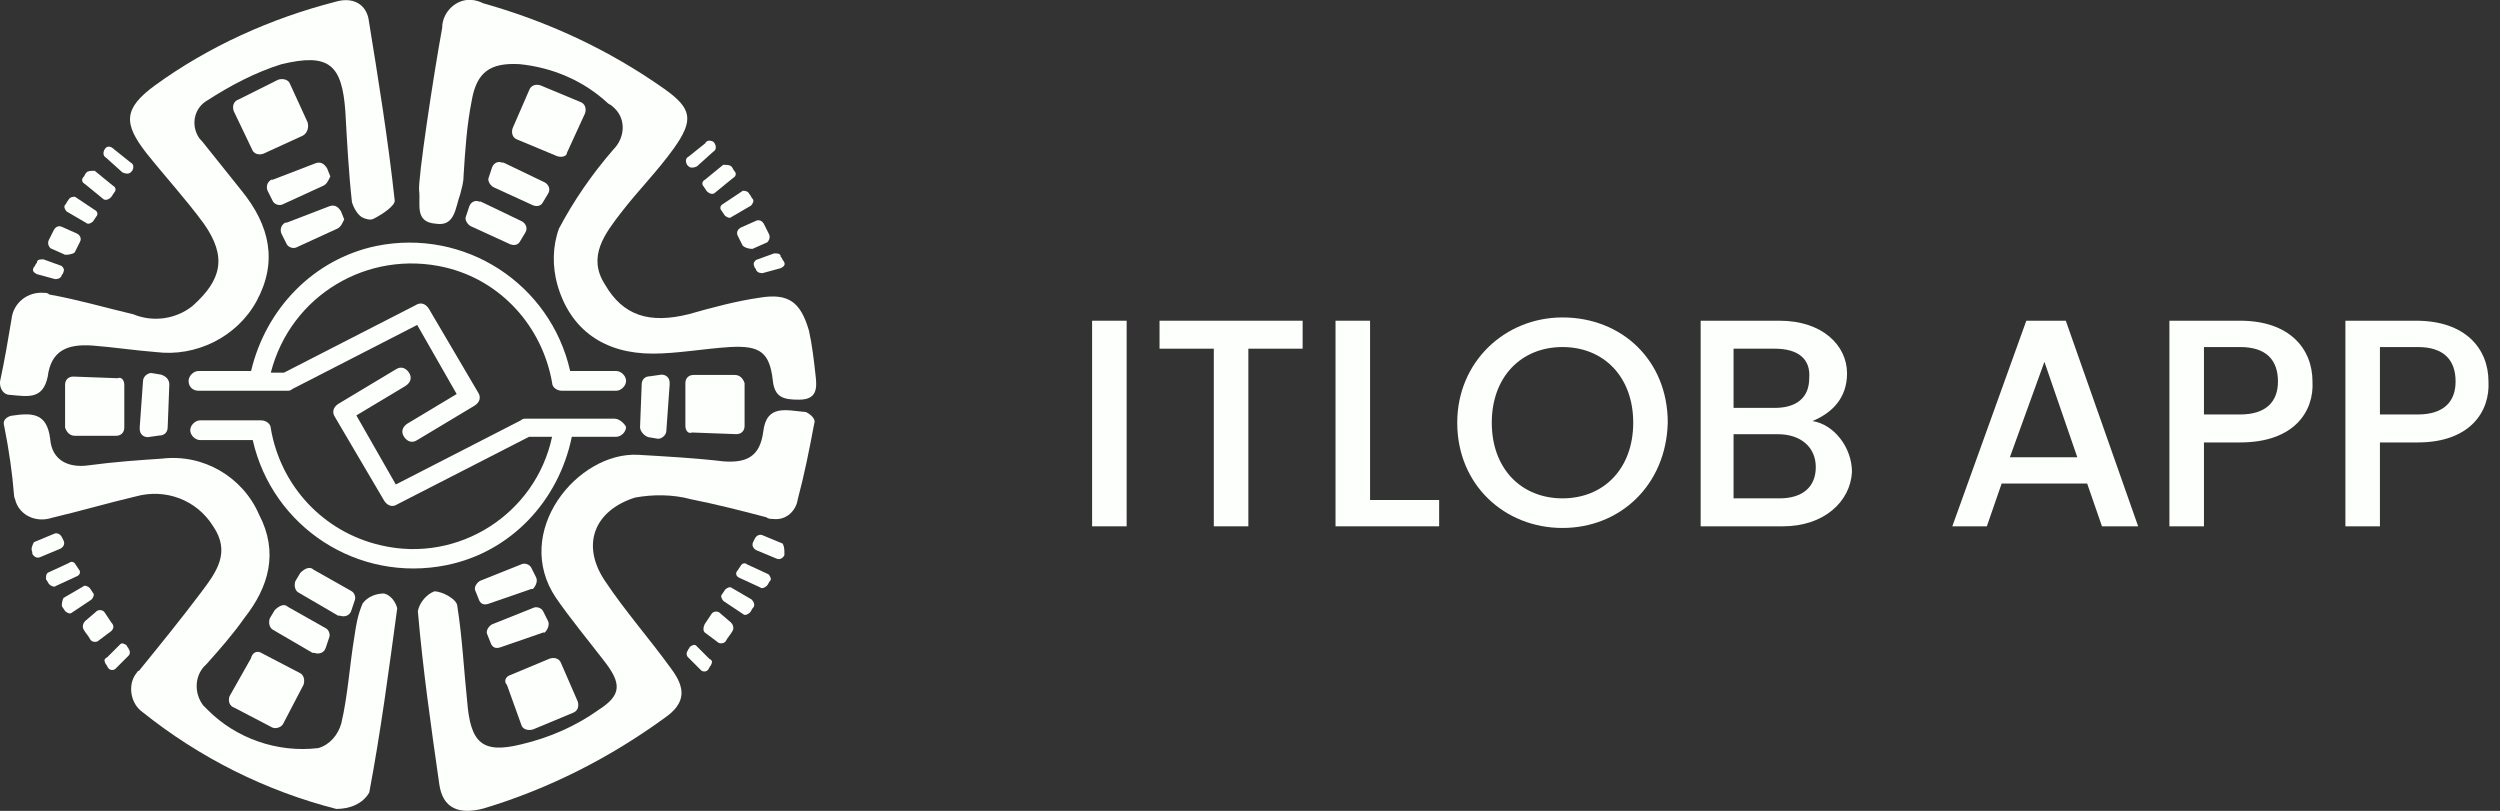 <?xml version="1.0" encoding="utf-8"?>
<!-- Generator: Adobe Illustrator 24.0.2, SVG Export Plug-In . SVG Version: 6.00 Build 0)  -->
<svg version="1.1" id="Capa_1" xmlns="http://www.w3.org/2000/svg" xmlns:xlink="http://www.w3.org/1999/xlink" x="0px" y="0px"
	 viewBox="0 0 152 49.3" style="enable-background:new 0 0 152 49.3;" xml:space="preserve">
<rect x="0" y="0" width="152" height="49.3" fill="#333333" stroke="none"/>
<style type="text/css">
	.st0{enable-background:new    ;}
	.st1{fill:#FDFFFC;}
</style>
<g class="st0">
	<path class="st1" d="M66.4,19.5h2.1V32h-2.1V19.5z"/>
	<path class="st1" d="M70.5,19.5h8.7v1.7h-3.3V32h-2.1V21.2h-3.3V19.5z"/>
	<path class="st1" d="M83.3,19.5v10.9h4.2V32h-6.3V19.5H83.3z"/>
	<path class="st1" d="M95,32.1c-3.5,0-6.4-2.6-6.4-6.4c0-3.7,2.9-6.4,6.4-6.4c3.6,0,6.4,2.6,6.4,6.4C101.3,29.5,98.5,32.1,95,32.1z
		 M95,30.3c2.5,0,4.3-1.8,4.3-4.6c0-2.8-1.8-4.6-4.3-4.6c-2.5,0-4.3,1.8-4.3,4.6C90.7,28.5,92.5,30.3,95,30.3z"/>
	<path class="st1" d="M108.4,32h-5V19.5h4.8c2.6,0,4.1,1.5,4.1,3.2c0,1.5-0.9,2.4-2.1,2.9c1.3,0.2,2.4,1.6,2.4,3.1
		C112.5,30.5,110.9,32,108.4,32z M107.9,21.2h-2.5v3.6h2.5c1.3,0,2.1-0.6,2.1-1.8C110.1,21.8,109.3,21.2,107.9,21.2z M108.1,26.4
		h-2.7v3.9h2.8c1.4,0,2.2-0.7,2.2-1.9C110.4,27.2,109.5,26.4,108.1,26.4z"/>
	<path class="st1" d="M126.9,29.4h-5.2l-0.9,2.6h-2.1l4.5-12.5h2.4L130,32h-2.2L126.9,29.4z M124.3,22l-2.1,5.8h4.1L124.3,22z"/>
	<path class="st1" d="M136.2,26.9H134V32h-2.1V19.5h4.3c3,0,4.4,1.7,4.4,3.7C140.7,25,139.5,26.9,136.2,26.9z M136.2,25.2
		c1.6,0,2.3-0.8,2.3-2c0-1.3-0.7-2.1-2.3-2.1H134v4.1H136.2z"/>
	<path class="st1" d="M147,26.9h-2.3V32h-2.1V19.5h4.3c3,0,4.4,1.7,4.4,3.7C151.4,25,150.2,26.9,147,26.9z M147,25.2
		c1.6,0,2.3-0.8,2.3-2c0-1.3-0.7-2.1-2.3-2.1h-2.3v4.1H147z"/>
</g>
<g transform="translate(31.156 37.008)">
	<g transform="translate(28.31 18.849)">
		<path class="st1" d="M-47.4-32.1h5.4c0.1,0,0.2,0,0.3-0.1l7.6-3.9l2.4,4.2l-3,1.8c-0.3,0.2-0.4,0.5-0.2,0.8s0.5,0.4,0.8,0.2
			c0,0,0,0,0,0l3.5-2.1c0.3-0.2,0.4-0.5,0.2-0.8l-3-5.1c-0.2-0.3-0.5-0.4-0.8-0.2l-8,4.1H-43c1.2-4.7,5.9-7.5,10.6-6.4
			c3.4,0.8,5.9,3.6,6.5,7c0,0.3,0.3,0.5,0.6,0.5h3.3c0.3,0,0.6-0.3,0.6-0.6c0-0.3-0.3-0.6-0.6-0.6c0,0,0,0,0,0h-2.8
			c-1.2-5.3-6.4-8.7-11.8-7.6c-3.8,0.8-6.7,3.8-7.6,7.6h-3.2c-0.3,0-0.6,0.3-0.6,0.6C-48-32.3-47.7-32.1-47.4-32.1L-47.4-32.1z"/>
		<path class="st1" d="M-22.1-30.4h-5.4c-0.1,0-0.2,0-0.3,0.1l-7.6,3.9l-2.4-4.2l3-1.8c0.3-0.2,0.4-0.5,0.2-0.8
			c-0.2-0.3-0.5-0.4-0.8-0.2c0,0,0,0,0,0l-3.5,2.1c-0.3,0.2-0.4,0.5-0.2,0.8l3,5.1c0.2,0.3,0.5,0.4,0.8,0.2l8-4.1h1.4
			c-1,4.7-5.7,7.7-10.4,6.6c-3.5-0.8-6.1-3.6-6.7-7.1c0-0.3-0.3-0.5-0.6-0.5h-3.7c-0.3,0-0.6,0.3-0.6,0.6c0,0.3,0.3,0.6,0.6,0.6h3.2
			c1.2,5.3,6.4,8.7,11.8,7.6c3.9-0.8,6.8-3.9,7.6-7.8h2.7c0.3,0,0.6-0.3,0.6-0.6C-21.5-30.1-21.8-30.4-22.1-30.4
			C-22.1-30.4-22.1-30.4-22.1-30.4L-22.1-30.4z"/>
	</g>
	<g transform="translate(31.052 8.84)">
		<path class="st1" d="M-43.8-37.6l-2.4,1.1c-0.3,0.1-0.6,0-0.7-0.3l-1.1-2.3c-0.1-0.3,0-0.6,0.3-0.7l2.4-1.2c0.3-0.1,0.6,0,0.7,0.2
			c0,0,0,0,0,0l1.1,2.4C-43.4-38-43.6-37.7-43.8-37.6C-43.8-37.6-43.8-37.6-43.8-37.6z"/>
	</g>
	<g transform="translate(33.028 13.818)">
		<path class="st1" d="M-44.6-39.5l-2.4,1.1c-0.2,0.1-0.5,0-0.6-0.2l-0.3-0.6c-0.1-0.2-0.1-0.5,0.2-0.7c0,0,0,0,0.1,0l2.6-1
			c0.3-0.1,0.5,0,0.7,0.3c0,0,0,0,0,0l0.2,0.5C-44.2-39.9-44.3-39.6-44.6-39.5z"/>
	</g>
	<g transform="translate(33.872 16.43)">
		<path class="st1" d="M-44.6-39.5l-2.4,1.1c-0.2,0.1-0.5,0-0.6-0.2l-0.3-0.6c-0.1-0.2-0.1-0.5,0.2-0.7c0,0,0,0,0.1,0l2.6-1
			c0.3-0.1,0.5,0,0.7,0.3c0,0,0,0,0,0l0.2,0.5C-44.2-39.9-44.3-39.6-44.6-39.5z"/>
	</g>
	<g transform="translate(30.699 43.624)">
		<path class="st1" d="M-45.9-40.9l2.3,1.2c0.2,0.1,0.3,0.4,0.2,0.7l-1.2,2.3c-0.1,0.3-0.5,0.4-0.7,0.3l-2.3-1.2
			c-0.3-0.1-0.4-0.4-0.3-0.7c0,0,0,0,0,0l1.3-2.3C-46.5-41-46.2-41.1-45.9-40.9C-45.9-40.9-45.9-40.9-45.9-40.9z"/>
	</g>
	<g transform="translate(33.347 40.787)">
		<path class="st1" d="M-47-40.9l2.3,1.3c0.2,0.1,0.3,0.4,0.2,0.6l-0.2,0.6c-0.1,0.3-0.4,0.4-0.7,0.3c0,0,0,0-0.1,0l-2.4-1.4
			c-0.2-0.1-0.3-0.4-0.2-0.7c0,0,0,0,0,0l0.3-0.5C-47.5-41-47.2-41.1-47-40.9z"/>
	</g>
	<g transform="translate(34.902 38.525)">
		<path class="st1" d="M-47-40.9l2.3,1.3c0.2,0.1,0.3,0.4,0.2,0.6l-0.2,0.6c-0.1,0.3-0.4,0.4-0.7,0.3c0,0,0,0-0.1,0l-2.4-1.4
			c-0.2-0.1-0.3-0.4-0.2-0.7c0,0,0,0,0,0l0.3-0.5C-47.5-41-47.2-41.1-47-40.9z"/>
	</g>
	<g transform="translate(47.567 44.036)">
		<path class="st1" d="M-47.7-40l2.4-1c0.3-0.1,0.6,0,0.7,0.3l1,2.3c0.1,0.3,0,0.6-0.3,0.7l-2.4,1c-0.3,0.1-0.6,0-0.7-0.2
			c0,0,0,0,0,0l-0.9-2.5C-48.1-39.6-48-39.9-47.7-40C-47.7-40-47.7-40-47.7-40z"/>
	</g>
	<g transform="translate(46.464 40.951)">
		<path class="st1" d="M-47.7-40l2.5-1c0.2-0.1,0.5,0,0.6,0.2l0.3,0.6c0.1,0.2,0,0.5-0.2,0.7c0,0,0,0-0.1,0l-2.6,0.9
			c-0.3,0.1-0.5,0-0.6-0.3c0,0,0,0,0,0l-0.2-0.5C-48.1-39.6-47.9-39.9-47.7-40z"/>
	</g>
	<g transform="translate(45.742 38.303)">
		<path class="st1" d="M-47.7-40l2.5-1c0.2-0.1,0.5,0,0.6,0.2l0.3,0.6c0.1,0.2,0,0.5-0.2,0.7c0,0,0,0-0.1,0l-2.6,0.9
			c-0.3,0.1-0.5,0-0.6-0.3c0,0,0,0,0,0l-0.2-0.5C-48.1-39.6-47.9-39.9-47.7-40z"/>
	</g>
	<g transform="translate(48.013 9.085)">
		<path class="st1" d="M-45.3-36.6l-2.4-1c-0.3-0.1-0.4-0.4-0.3-0.7l1-2.3c0.1-0.3,0.4-0.4,0.7-0.3l2.4,1c0.3,0.1,0.4,0.4,0.3,0.7
			c0,0,0,0,0,0l-1.1,2.4C-44.7-36.6-45-36.5-45.3-36.6C-45.3-36.6-45.3-36.6-45.3-36.6z"/>
	</g>
	<g transform="translate(46.56 13.779)">
		<path class="st1" d="M-45.3-38.3l-2.4-1.1c-0.2-0.1-0.4-0.4-0.3-0.6l0.2-0.6c0.1-0.3,0.4-0.4,0.6-0.3c0,0,0,0,0.1,0l2.5,1.2
			c0.2,0.1,0.4,0.4,0.2,0.7c0,0,0,0,0,0l-0.3,0.5C-44.8-38.3-45-38.2-45.3-38.3z"/>
	</g>
	<g transform="translate(45.174 16.148)">
		<path class="st1" d="M-45.3-38.3l-2.4-1.1c-0.2-0.1-0.4-0.4-0.3-0.6l0.2-0.6c0.1-0.3,0.4-0.4,0.6-0.3c0,0,0,0,0.1,0l2.5,1.2
			c0.2,0.1,0.4,0.4,0.2,0.7c0,0,0,0,0,0l-0.3,0.5C-44.8-38.3-45-38.2-45.3-38.3z"/>
	</g>
	<g transform="translate(58.515 26.788)">
		<path class="st1" d="M-48-37.9l0-2.6c0-0.3,0.2-0.5,0.5-0.5l2.5,0c0.3,0,0.5,0.2,0.6,0.5l0,2.6c0,0.3-0.2,0.5-0.5,0.5c0,0,0,0,0,0
			l-2.7-0.1C-47.8-37.4-48-37.6-48-37.9C-48-37.9-48-37.9-48-37.9z"/>
	</g>
	<g transform="translate(55.759 26.77)">
		<path class="st1" d="M-48-37.8l0.1-2.6c0-0.3,0.2-0.5,0.5-0.5l0.7-0.1c0.3,0,0.5,0.2,0.5,0.5c0,0,0,0,0,0.1l-0.2,2.8
			c0,0.3-0.3,0.5-0.5,0.5c0,0,0,0,0,0l-0.6-0.1C-47.8-37.3-48-37.6-48-37.8z"/>
	</g>
	<g transform="translate(20.701 26.788)">
		<path class="st1" d="M-44.3-40.4l0,2.6c0,0.3-0.2,0.5-0.5,0.5l-2.5,0c-0.3,0-0.5-0.2-0.6-0.5l0-2.6c0-0.3,0.2-0.5,0.5-0.5
			c0,0,0,0,0,0l2.7,0.1C-44.5-40.9-44.3-40.7-44.3-40.4C-44.3-40.4-44.3-40.4-44.3-40.4z"/>
	</g>
	<g transform="translate(25.439 26.77)">
		<path class="st1" d="M-46.3-40.4l-0.1,2.6c0,0.3-0.2,0.5-0.5,0.5l-0.7,0.1c-0.3,0-0.5-0.2-0.5-0.5c0,0,0,0,0-0.1l0.2-2.8
			c0-0.3,0.3-0.5,0.5-0.5c0,0,0,0,0,0l0.6,0.1C-46.5-40.9-46.3-40.7-46.3-40.4z"/>
	</g>
	<g transform="translate(58.515 12.51)">
		<path class="st1" d="M-46.3-40.9L-46.3-40.9c0.2,0.2,0.2,0.5,0,0.6l-1,0.9c-0.2,0.1-0.4,0.1-0.5,0c0,0,0,0,0,0l-0.1-0.1
			c-0.1-0.2-0.1-0.4,0.1-0.5l1-0.8C-46.7-41-46.5-41-46.3-40.9z"/>
		<g transform="translate(1.098 1.503)">
			<path class="st1" d="M-46.3-40.9c0.1,0.1,0.1,0.2,0.2,0.3c0.1,0.1,0.1,0.3-0.1,0.4l-1.1,0.9c-0.1,0.1-0.3,0.1-0.5-0.1
				c0,0,0,0,0,0l-0.2-0.3c-0.1-0.1-0.1-0.3,0.1-0.4l1.1-0.9C-46.6-41-46.4-41-46.3-40.9C-46.3-40.9-46.3-40.9-46.3-40.9z"/>
		</g>
		<g transform="translate(2.093 3.081)">
			<path class="st1" d="M-46.2-40.8c0.1,0.1,0.1,0.2,0.2,0.3c0.1,0.1,0,0.3-0.1,0.4c0,0,0,0,0,0l-1.2,0.7c-0.1,0.1-0.3,0-0.4-0.1
				l-0.2-0.3c-0.1-0.1-0.1-0.3,0.1-0.4c0,0,0,0,0,0l1.2-0.8C-46.5-41-46.3-41-46.2-40.8C-46.2-40.9-46.2-40.9-46.2-40.8z"/>
		</g>
		<g transform="translate(3.082 4.813)">
			<path class="st1" d="M-47.6-39.4l-0.3-0.6c-0.1-0.2,0-0.4,0.2-0.5c0,0,0,0,0,0l0.9-0.4c0.2-0.1,0.4,0,0.5,0.2
				c0.1,0.2,0.2,0.4,0.3,0.6c0.1,0.2,0,0.4-0.1,0.5c0,0,0,0,0,0l-0.9,0.4C-47.3-39.2-47.5-39.3-47.6-39.4z"/>
		</g>
		<g transform="translate(4.195 6.888)">
			<path class="st1" d="M-46.4-40.8c0.1,0.1,0.1,0.2,0.2,0.3c0.1,0.2,0,0.3-0.2,0.4c0,0,0,0,0,0l-1.1,0.3c-0.1,0-0.3,0-0.4-0.2
				c0-0.1-0.1-0.1-0.1-0.2c-0.1-0.2,0-0.3,0.1-0.4c0,0,0,0,0,0l1.1-0.4C-46.6-41-46.4-41-46.4-40.8z"/>
		</g>
	</g>
	<g transform="translate(58.567 36.546)">
		<g transform="translate(3.969)">
			<path class="st1" d="M-46-39.9l0,0.1c-0.1,0.2-0.3,0.3-0.5,0.2l-1.2-0.5c-0.2-0.1-0.3-0.3-0.2-0.5c0,0,0,0,0,0l0.1-0.2
				c0.1-0.2,0.3-0.3,0.5-0.2l1.2,0.5C-46-40.3-46-40.1-46-39.9z"/>
		</g>
		<g transform="translate(3.001 1.662)">
			<path class="st1" d="M-45.9-39.9c-0.1,0.1-0.1,0.2-0.2,0.3c-0.1,0.1-0.3,0.2-0.4,0.1l-1.3-0.6c-0.2-0.1-0.2-0.3-0.1-0.4
				c0,0,0,0,0,0l0.2-0.3c0.1-0.2,0.3-0.2,0.4-0.1l1.3,0.6C-45.9-40.2-45.8-40-45.9-39.9C-45.9-39.9-45.9-39.9-45.9-39.9z"/>
		</g>
		<g transform="translate(2.169 3.191)">
			<path class="st1" d="M-46.1-39.8c-0.1,0.1-0.1,0.2-0.2,0.3c-0.1,0.1-0.3,0.2-0.4,0.1c0,0,0,0,0,0l-1.2-0.8
				c-0.1-0.1-0.2-0.3-0.1-0.4l0.2-0.3c0.1-0.1,0.3-0.2,0.4-0.1c0,0,0,0,0,0l1.2,0.7C-46-40.1-46-39.9-46.1-39.8
				C-46.1-39.8-46.1-39.8-46.1-39.8z"/>
		</g>
		<g transform="translate(1.022 4.696)">
			<path class="st1" d="M-47.9-40.3l0.4-0.6c0.1-0.2,0.4-0.2,0.5-0.1c0,0,0,0,0,0l0.7,0.6c0.1,0.1,0.2,0.3,0.1,0.5
				c-0.1,0.2-0.3,0.4-0.4,0.6c-0.1,0.2-0.4,0.2-0.5,0.1c0,0,0,0,0,0l-0.8-0.6C-48-39.9-48-40.1-47.9-40.3z"/>
		</g>
		<g transform="translate(0 6.597)">
			<path class="st1" d="M-46.5-39.7c-0.1,0.1-0.1,0.2-0.2,0.3c-0.1,0.1-0.3,0.1-0.4,0c0,0,0,0,0,0l-0.8-0.8c-0.1-0.1-0.1-0.3,0-0.4
				c0-0.1,0.1-0.1,0.1-0.2c0.1-0.1,0.3-0.2,0.4-0.1c0,0,0,0,0,0l0.8,0.8C-46.4-40-46.4-39.9-46.5-39.7z"/>
		</g>
	</g>
	<g transform="translate(18.889 12.873)">
		<g transform="translate(4.196)">
			<path class="st1" d="M-47.8-40.9L-47.8-40.9c-0.2,0.2-0.2,0.5,0,0.6l1,0.9c0.2,0.1,0.4,0.1,0.5,0c0,0,0,0,0,0l0.1-0.1
				c0.1-0.2,0.1-0.4-0.1-0.5l-1-0.8C-47.5-41-47.7-41-47.8-40.9z"/>
		</g>
		<g transform="translate(2.914 1.503)">
			<path class="st1" d="M-47.7-40.9c-0.1,0.1-0.1,0.2-0.2,0.3c-0.1,0.1-0.1,0.3,0.1,0.4l1.1,0.9c0.1,0.1,0.3,0.1,0.5-0.1
				c0,0,0,0,0,0l0.2-0.3c0.1-0.1,0.1-0.3-0.1-0.4l-1.1-0.9C-47.4-41-47.6-41-47.7-40.9C-47.7-40.9-47.7-40.9-47.7-40.9z"/>
		</g>
		<g transform="translate(1.911 3.081)">
			<path class="st1" d="M-47.8-40.8c-0.1,0.1-0.1,0.2-0.2,0.3c-0.1,0.1,0,0.3,0.1,0.4c0,0,0,0,0,0l1.2,0.7c0.1,0.1,0.3,0,0.4-0.1
				l0.2-0.3c0.1-0.1,0.1-0.3-0.1-0.4c0,0,0,0,0,0l-1.2-0.8C-47.5-41-47.7-41-47.8-40.8z"/>
		</g>
		<g transform="translate(0.923 4.813)">
			<path class="st1" d="M-46.4-39.4l0.3-0.6c0.1-0.2,0-0.4-0.2-0.5c0,0,0,0,0,0l-0.9-0.4c-0.2-0.1-0.4,0-0.5,0.2
				c-0.1,0.2-0.2,0.4-0.3,0.6c-0.1,0.2,0,0.4,0.1,0.5c0,0,0,0,0,0l0.9,0.4C-46.7-39.2-46.4-39.3-46.4-39.4z"/>
		</g>
		<g transform="translate(0 6.888)">
			<path class="st1" d="M-47.8-40.8c-0.1,0.1-0.1,0.2-0.2,0.3c-0.1,0.2,0,0.3,0.2,0.4c0,0,0,0,0,0l1.1,0.3c0.1,0,0.3,0,0.4-0.2
				c0-0.1,0.1-0.1,0.1-0.2c0.1-0.2,0-0.3-0.1-0.4c0,0,0,0,0,0l-1.1-0.4C-47.6-41-47.8-41-47.8-40.8z"/>
		</g>
	</g>
	<g transform="translate(18.807 36.456)">
		<path class="st1" d="M-48-39.9l0,0.1c0.1,0.2,0.3,0.3,0.5,0.2l1.2-0.5c0.2-0.1,0.3-0.3,0.2-0.5c0,0,0,0,0,0l-0.1-0.2
			c-0.1-0.2-0.3-0.3-0.5-0.2l-1.2,0.5C-48-40.3-48.1-40.1-48-39.9z"/>
		<g transform="translate(0.834 1.662)">
			<path class="st1" d="M-48-39.9c0.1,0.1,0.1,0.2,0.2,0.3c0.1,0.1,0.3,0.2,0.4,0.1l1.3-0.6c0.2-0.1,0.2-0.3,0.1-0.4c0,0,0,0,0,0
				l-0.2-0.3c-0.1-0.2-0.3-0.2-0.4-0.1l-1.3,0.6C-48-40.2-48-40.1-48-39.9C-48-39.9-48-39.9-48-39.9z"/>
		</g>
		<g transform="translate(1.797 3.191)">
			<path class="st1" d="M-48-39.8l0.2,0.3c0.1,0.1,0.3,0.2,0.4,0.1c0,0,0,0,0,0l1.2-0.8c0.1-0.1,0.2-0.3,0.1-0.4l-0.2-0.3
				c-0.1-0.1-0.3-0.2-0.4-0.1c0,0,0,0,0,0l-1.2,0.7C-48-40.1-48-39.9-48-39.8C-48-39.8-48-39.8-48-39.8z"/>
		</g>
		<g transform="translate(3.014 4.696)">
			<path class="st1" d="M-46.2-40.3l-0.4-0.6c-0.1-0.2-0.4-0.2-0.5-0.1c0,0,0,0,0,0l-0.7,0.6c-0.1,0.1-0.2,0.3-0.1,0.5
				c0.1,0.2,0.3,0.4,0.4,0.6c0.1,0.2,0.4,0.2,0.5,0.1c0,0,0,0,0,0l0.8-0.6C-46.1-39.9-46-40.1-46.2-40.3z"/>
		</g>
		<g transform="translate(4.357 6.597)">
			<path class="st1" d="M-47.9-39.7c0.1,0.1,0.1,0.2,0.2,0.3c0.1,0.1,0.3,0.1,0.4,0c0,0,0,0,0,0l0.8-0.8c0.1-0.1,0.1-0.3,0-0.4
				c0-0.1-0.1-0.1-0.1-0.2c-0.1-0.1-0.3-0.2-0.4-0.1c0,0,0,0,0,0l-0.8,0.8C-48-40-48-39.9-47.9-39.7z"/>
		</g>
	</g>
	<g transform="translate(16.844 3.992)">
		<g transform="translate(25.505 25.153)">
			<path class="st1" d="M-24-40.4c-0.3,1.6-0.6,3.1-1,4.6c-0.1,0.7-0.7,1.3-1.5,1.2c-0.1,0-0.3,0-0.4-0.1c-1.5-0.4-3.1-0.8-4.6-1.1
				c-1.1-0.3-2.3-0.3-3.4-0.1c-2.5,0.8-3.3,2.9-1.8,5.1c1.2,1.8,2.7,3.5,4,5.3c0.9,1.2,0.9,2.1-0.4,3c-3.3,2.4-7,4.3-11,5.5
				c-1.5,0.4-2.5,0-2.7-1.5c-0.5-3.5-1-7-1.3-10.5c0.1-0.5,0.5-1,1-1.2c0.5,0,1.4,0.5,1.4,0.9c0.3,1.9,0.4,3.9,0.6,5.8
				c0.2,2.5,0.9,3.2,3.3,2.6c1.7-0.4,3.3-1.1,4.7-2.1c1.4-0.9,1.4-1.6,0.3-3c-1-1.3-2-2.5-2.9-3.8c-2.7-4,1.3-8.9,5-8.7
				c1.7,0.1,3.5,0.2,5.2,0.4c1.4,0.1,2.2-0.3,2.4-1.8c0.2-1.7,1.4-1.3,2.6-1.2C-24.1-40.9-23.9-40.6-24-40.4z"/>
		</g>
		<g transform="translate(0 0.007)">
			<path class="st1" d="M-47.4-17c-0.4,0-0.6-0.4-0.6-0.7c0,0,0,0,0-0.1c0.3-1.4,0.5-2.6,0.7-3.8c0.1-1,1-1.7,2-1.6
				c0.1,0,0.2,0,0.3,0.1c1.7,0.3,3.4,0.8,5.1,1.2c1.2,0.5,2.6,0.3,3.6-0.5c1.8-1.6,2.1-3,0.7-5c-1.1-1.5-2.3-2.8-3.5-4.3
				c-1.4-1.8-1.4-2.7,0.5-4.1c3.3-2.4,7.1-4.1,11-5.1c1-0.3,1.8,0.1,2,1c0.6,3.7,1.2,7.4,1.6,11.1c0,0.3-0.7,0.8-1.3,1.1
				c-0.2,0.1-0.5,0-0.7-0.1c-0.3-0.2-0.5-0.6-0.6-0.9c-0.2-1.8-0.3-3.7-0.4-5.5c-0.2-2.9-1-3.6-3.9-2.9c-1.6,0.5-3.1,1.3-4.5,2.2
				c-0.7,0.4-1,1.3-0.6,2.1c0.1,0.2,0.2,0.3,0.3,0.4c0.8,1,1.6,2,2.4,3c1.7,2.1,2.2,4.3,0.9,6.7c-1.2,2.2-3.7,3.4-6.1,3.1
				c-1.3-0.1-2.6-0.3-3.9-0.4c-1.5-0.1-2.5,0.3-2.7,1.9C-45.4-16.7-46.3-16.9-47.4-17z"/>
		</g>
		<g transform="translate(0.251 25.184)">
			<path class="st1" d="M-48-40.3c-0.1-0.3,0.1-0.5,0.4-0.6c0,0,0,0,0,0c1.3-0.2,2.2-0.2,2.4,1.4c0.1,1.3,1.1,1.8,2.4,1.6
				c1.5-0.2,2.9-0.3,4.4-0.4c2.5-0.3,4.9,1.1,5.9,3.4c1.2,2.3,0.6,4.4-0.9,6.3c-0.7,1-1.5,1.9-2.3,2.8c-0.7,0.6-0.8,1.7-0.2,2.5
				c0.1,0.1,0.2,0.2,0.3,0.3c1.7,1.7,4.2,2.6,6.7,2.3c0.7-0.2,1.2-0.8,1.4-1.5c0.4-1.7,0.5-3.5,0.8-5.3c0.1-0.7,0.2-1.3,0.5-2
				c0.3-0.4,0.8-0.6,1.3-0.6c0.4,0.1,0.7,0.5,0.8,0.9c-0.5,3.7-1,7.5-1.7,11.2c-0.4,0.7-1.2,1-2,1c-4.3-1.1-8.3-3.1-11.8-5.9
				c-0.7-0.5-0.9-1.6-0.4-2.3c0.1-0.1,0.1-0.2,0.2-0.2c1.3-1.6,2.6-3.2,3.8-4.8c0.9-1.2,1.8-2.4,0.7-4c-1-1.6-2.9-2.3-4.7-1.8
				c-1.7,0.4-3.4,0.9-5.1,1.3c-0.9,0.3-1.9-0.1-2.2-1c0-0.1-0.1-0.2-0.1-0.4C-47.5-37.4-47.7-38.8-48-40.3z"/>
		</g>
		<g transform="translate(25.384)">
			<path class="st1" d="M-46.5-39.3c0-1,0.9-1.8,1.8-1.7c0.2,0,0.5,0.1,0.7,0.2c3.9,1.1,7.6,2.8,11,5.2c1.7,1.2,1.8,1.9,0.6,3.6
				c-1,1.4-2.2,2.6-3.2,3.9c-1,1.3-2.1,2.7-1,4.4c1.1,1.9,2.7,2.4,5.1,1.8c1.4-0.4,2.9-0.8,4.3-1c1.8-0.3,2.5,0.3,3,2
				c0.2,0.9,0.3,1.8,0.4,2.7c0.1,0.8,0.1,1.5-1,1.5c-0.9,0-1.5-0.1-1.6-1.2c-0.2-1.7-0.8-2.1-2.6-2c-1.6,0.1-3.2,0.4-4.7,0.4
				c-2.9,0-5-1.4-5.8-4.2c-0.3-1.1-0.3-2.3,0.1-3.4c0.9-1.7,2-3.3,3.3-4.8c0.7-0.7,0.8-1.8,0.1-2.5c-0.1-0.1-0.2-0.2-0.4-0.3
				c-1.5-1.4-3.4-2.2-5.4-2.4c-1.8-0.1-2.6,0.5-2.9,2.2c-0.3,1.5-0.4,3-0.5,4.6c0,0.4-0.1,0.7-0.2,1.1c-0.3,0.8-0.3,2-1.5,1.8
				c-1.3-0.1-0.9-1.2-1-2C-48-30-47-36.6-46.5-39.3z"/>
		</g>
	</g>
</g>
</svg>
